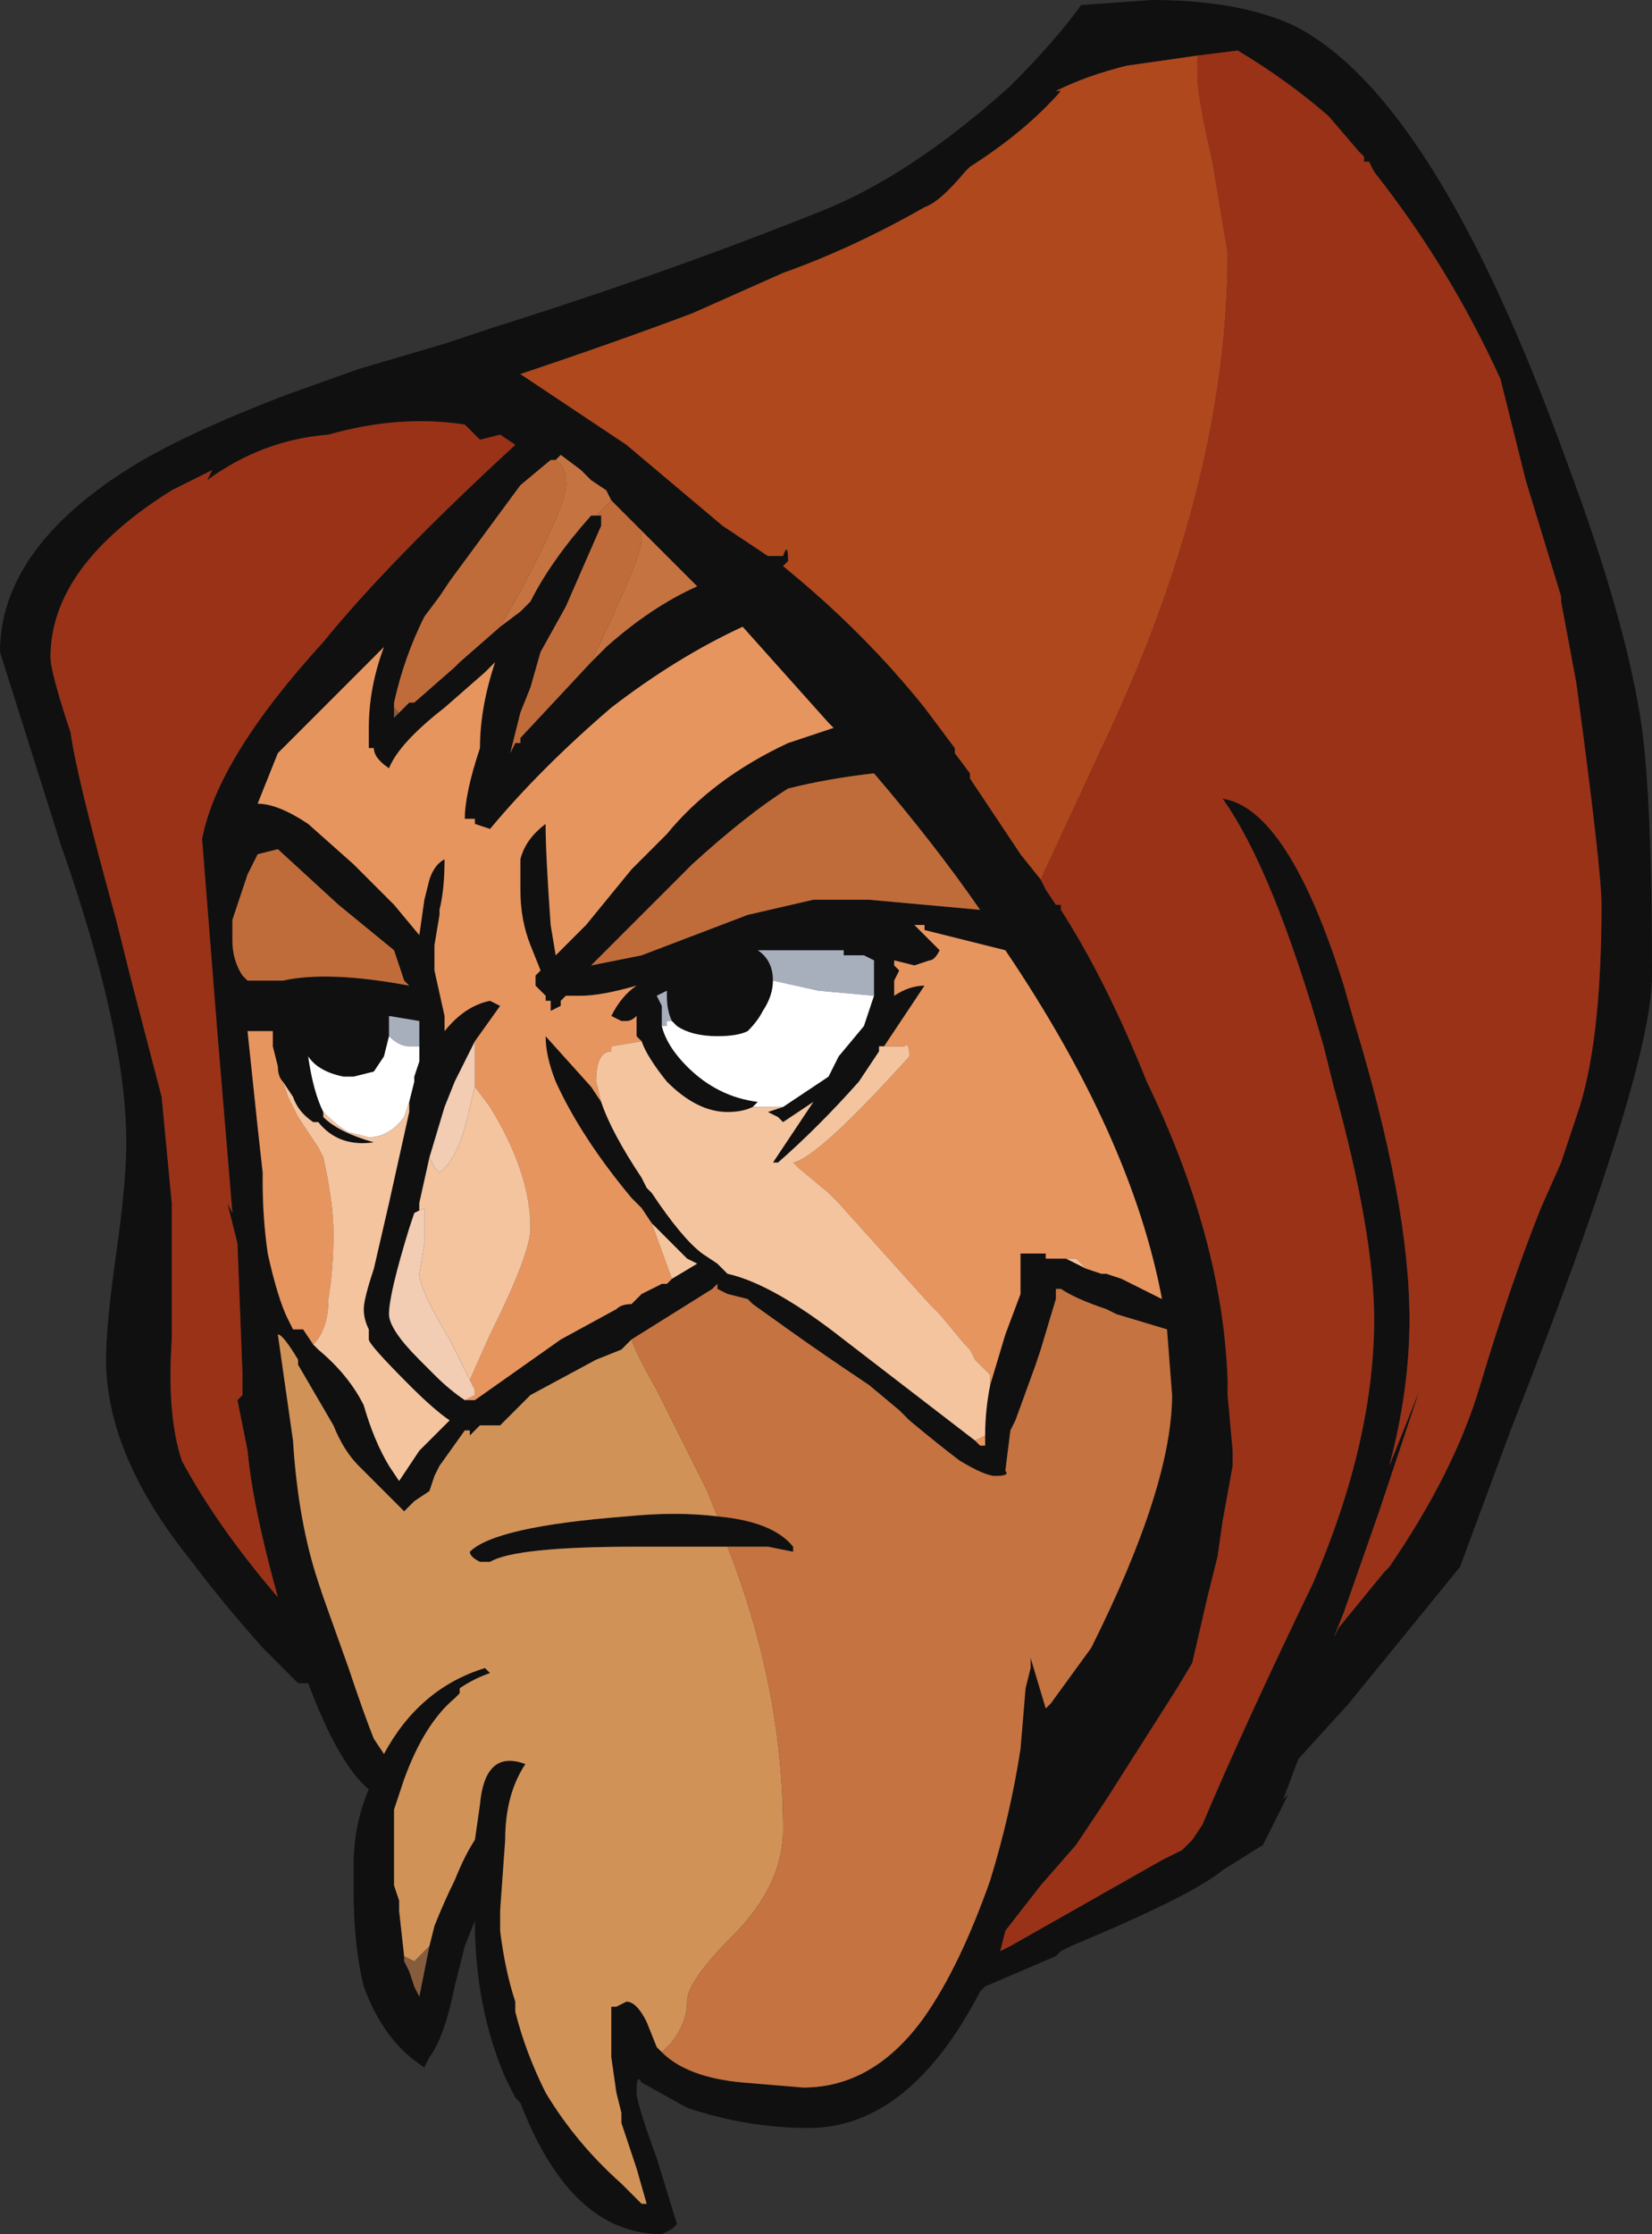 <?xml version="1.0" encoding="UTF-8" standalone="no"?>
<svg xmlns:ffdec="https://www.free-decompiler.com/flash" xmlns:xlink="http://www.w3.org/1999/xlink" ffdec:objectType="shape" height="22.1px" width="16.35px" xmlns="http://www.w3.org/2000/svg">
  <rect width="100%" height="100%" fill="#333333" stroke="none"/>
  <g transform="matrix(1.0, 0.0, 0.0, 1.0, -11.0, 22.05)">
    <path d="M21.7 -22.0 L22.4 -22.05 Q23.25 -22.05 23.8 -21.8 25.2 -21.1 26.5 -17.5 27.1 -15.9 27.25 -14.85 27.35 -14.1 27.35 -12.4 27.35 -11.45 25.95 -7.9 L25.45 -6.55 24.35 -5.2 23.85 -4.65 23.7 -4.25 23.75 -4.3 23.5 -3.8 23.1 -3.55 Q22.8 -3.3 21.6 -2.8 L21.5 -2.75 21.45 -2.7 20.75 -2.4 20.7 -2.35 Q20.0 -1.0 19.0 -1.0 18.4 -1.0 17.8 -1.2 L17.35 -1.45 Q17.3 -1.55 17.3 -1.35 17.3 -1.25 17.5 -0.7 L17.7 -0.05 17.65 0.0 17.55 0.05 Q16.65 0.05 16.15 -1.25 L16.1 -1.3 16.0 -1.5 Q15.7 -2.2 15.7 -3.05 L15.6 -2.8 15.5 -2.4 Q15.4 -1.9 15.25 -1.7 L15.2 -1.6 Q14.8 -1.85 14.6 -2.4 14.5 -2.8 14.5 -3.35 L14.5 -3.6 Q14.5 -4.0 14.65 -4.35 14.35 -4.6 14.05 -5.4 L13.95 -5.4 13.6 -5.75 Q13.2 -6.2 12.9 -6.6 12.05 -7.65 12.05 -8.6 12.05 -8.95 12.15 -9.65 12.25 -10.35 12.25 -10.75 12.25 -11.85 11.6 -13.7 L11.0 -15.6 Q11.0 -16.6 12.25 -17.4 12.8 -17.75 13.85 -18.15 L14.55 -18.4 15.4 -18.65 15.85 -18.8 Q17.6 -19.35 19.1 -19.95 20.0 -20.3 21.0 -21.2 21.45 -21.65 21.7 -22.0 M22.85 -21.5 L22.15 -21.4 Q21.75 -21.3 21.45 -21.15 L21.5 -21.15 Q21.15 -20.75 20.6 -20.4 L20.55 -20.35 Q20.3 -20.05 20.15 -20.0 19.45 -19.6 18.75 -19.35 L17.85 -18.95 Q17.05 -18.65 16.15 -18.35 L17.2 -17.65 18.15 -16.85 18.6 -16.55 18.75 -16.55 Q18.8 -16.7 18.8 -16.5 L18.75 -16.45 Q19.55 -15.8 20.15 -15.05 L20.45 -14.65 20.45 -14.6 20.6 -14.4 20.6 -14.35 21.1 -13.6 21.3 -13.35 21.35 -13.25 21.45 -13.1 21.5 -13.1 21.5 -13.05 Q21.95 -12.35 22.35 -11.35 23.1 -9.8 23.15 -8.4 L23.15 -8.25 23.2 -7.7 23.2 -7.55 23.1 -7.0 23.05 -6.65 22.95 -6.25 22.8 -5.6 22.65 -5.35 21.95 -4.25 21.65 -3.8 21.3 -3.4 20.95 -2.95 20.9 -2.75 21.0 -2.8 22.5 -3.65 22.7 -3.75 22.8 -3.85 22.9 -4.0 Q23.3 -4.95 24.0 -6.4 24.6 -7.8 24.6 -9.0 24.6 -9.85 24.2 -11.3 L24.1 -11.7 Q23.6 -13.45 23.1 -14.15 23.75 -14.05 24.3 -12.3 L24.4 -11.95 Q24.95 -10.15 24.95 -9.0 24.95 -8.3 24.75 -7.55 L25.05 -8.3 24.65 -7.1 24.3 -6.1 24.2 -5.85 24.25 -5.95 24.7 -6.5 24.75 -6.55 Q25.4 -7.5 25.65 -8.35 25.95 -9.35 26.25 -10.1 L26.45 -10.55 26.6 -11.0 Q26.85 -11.7 26.85 -13.1 26.85 -13.45 26.6 -15.3 L26.45 -16.1 26.45 -16.15 26.1 -17.3 25.85 -18.3 Q25.35 -19.4 24.6 -20.35 L24.55 -20.45 24.5 -20.45 24.5 -20.5 24.45 -20.55 24.15 -20.9 Q23.75 -21.25 23.25 -21.55 L22.85 -21.5 M15.7 -17.75 L15.6 -17.85 Q14.95 -17.95 14.25 -17.75 13.6 -17.7 13.05 -17.3 L13.1 -17.4 12.7 -17.2 Q11.5 -16.45 11.5 -15.55 11.5 -15.4 11.7 -14.8 11.75 -14.4 12.15 -12.95 L12.3 -12.35 12.6 -11.2 12.7 -10.15 12.7 -8.8 Q12.65 -8.05 12.8 -7.6 13.15 -6.95 13.75 -6.25 13.5 -7.15 13.45 -7.7 L13.35 -8.2 13.4 -8.25 13.4 -8.45 13.35 -9.75 13.25 -10.15 13.3 -10.05 13.15 -11.85 13.0 -13.75 Q13.15 -14.55 14.2 -15.7 14.85 -16.5 16.1 -17.65 L15.95 -17.75 15.75 -17.7 15.7 -17.75 M17.35 -11.75 L17.3 -11.8 17.3 -12.0 Q17.25 -11.95 17.2 -11.95 L17.15 -11.95 17.05 -12.0 Q17.15 -12.2 17.3 -12.3 16.95 -12.2 16.75 -12.2 L16.6 -12.2 16.55 -12.15 16.55 -12.1 16.45 -12.05 16.45 -12.15 16.4 -12.15 16.4 -12.2 16.3 -12.3 16.3 -12.4 16.35 -12.45 16.25 -12.7 Q16.15 -12.95 16.15 -13.25 L16.15 -13.55 Q16.2 -13.75 16.4 -13.9 16.4 -13.6 16.45 -12.9 L16.5 -12.6 16.8 -12.9 17.25 -13.45 17.6 -13.8 Q18.05 -14.35 18.8 -14.7 L19.25 -14.85 19.2 -14.9 18.35 -15.85 Q17.7 -15.55 17.05 -15.05 16.35 -14.45 15.85 -13.85 L15.7 -13.9 15.7 -13.95 15.6 -13.95 Q15.6 -14.2 15.75 -14.65 15.75 -15.05 15.9 -15.5 L15.8 -15.4 15.4 -15.05 Q14.95 -14.7 14.85 -14.45 14.7 -14.55 14.7 -14.65 L14.65 -14.65 14.65 -14.85 Q14.65 -15.25 14.8 -15.65 L14.8 -15.65 13.75 -14.6 Q13.65 -14.35 13.55 -14.1 13.75 -14.1 14.05 -13.9 L14.5 -13.5 14.9 -13.1 15.15 -12.8 15.2 -13.15 15.25 -13.35 Q15.3 -13.5 15.4 -13.55 15.4 -13.25 15.35 -13.05 L15.35 -13.0 15.3 -12.7 15.3 -12.45 15.4 -12.0 15.4 -11.85 Q15.6 -12.1 15.85 -12.15 L15.95 -12.1 15.7 -11.75 15.5 -11.35 15.4 -11.1 15.25 -10.6 15.15 -10.15 15.15 -10.05 15.1 -10.05 15.05 -9.9 Q14.85 -9.25 14.85 -9.05 14.85 -8.9 15.15 -8.6 L15.3 -8.45 Q15.45 -8.3 15.6 -8.2 L15.7 -8.2 16.55 -8.8 17.1 -9.1 Q17.15 -9.15 17.25 -9.15 L17.35 -9.25 17.55 -9.35 17.6 -9.35 17.65 -9.4 17.9 -9.55 17.8 -9.6 17.45 -9.95 17.35 -10.1 17.25 -10.2 Q16.75 -10.8 16.5 -11.35 16.4 -11.6 16.4 -11.8 L16.85 -11.3 16.95 -11.15 Q17.05 -10.85 17.35 -10.4 L17.4 -10.3 17.45 -10.25 Q17.75 -9.8 17.95 -9.65 L18.1 -9.55 18.2 -9.45 Q18.65 -9.35 19.35 -8.8 L20.65 -7.8 20.7 -7.75 20.75 -7.75 20.75 -7.85 Q20.75 -8.1 20.8 -8.35 L20.95 -8.85 21.1 -9.25 21.1 -9.65 21.35 -9.65 21.35 -9.6 21.55 -9.6 21.75 -9.5 21.9 -9.45 21.95 -9.45 22.1 -9.4 22.5 -9.2 Q22.2 -10.8 20.95 -12.65 L20.15 -12.85 20.15 -12.9 20.05 -12.9 20.3 -12.65 Q20.25 -12.55 20.2 -12.55 L20.05 -12.5 19.85 -12.55 19.85 -12.5 19.9 -12.45 19.85 -12.35 19.85 -12.2 Q20.0 -12.3 20.15 -12.3 L19.75 -11.7 19.7 -11.7 19.7 -11.65 19.5 -11.35 Q19.1 -10.9 18.7 -10.55 L18.65 -10.55 19.05 -11.15 18.75 -10.95 18.7 -11.0 18.6 -11.05 18.75 -11.1 19.2 -11.4 19.3 -11.6 19.55 -11.9 19.65 -12.2 19.65 -12.55 19.55 -12.6 19.35 -12.6 19.35 -12.65 18.55 -12.65 18.5 -12.65 Q18.65 -12.55 18.65 -12.35 18.65 -12.2 18.55 -12.05 18.5 -11.95 18.4 -11.85 18.3 -11.8 18.1 -11.8 17.85 -11.8 17.7 -11.9 L17.65 -11.95 Q17.6 -12.05 17.6 -12.2 L17.6 -12.25 17.5 -12.2 17.55 -12.1 17.55 -11.9 Q17.6 -11.7 17.8 -11.5 18.1 -11.2 18.5 -11.15 L18.45 -11.1 Q18.35 -11.05 18.2 -11.05 17.9 -11.05 17.6 -11.35 17.4 -11.6 17.35 -11.75 M17.05 -17.1 L17.0 -17.2 16.85 -17.3 16.75 -17.4 16.55 -17.55 16.5 -17.5 16.45 -17.5 16.15 -17.25 15.45 -16.3 15.35 -16.15 15.2 -15.95 Q15.0 -15.55 14.9 -15.1 L14.9 -15.05 14.9 -14.95 14.95 -15.0 15.05 -15.1 15.1 -15.1 15.5 -15.45 15.55 -15.5 15.95 -15.85 16.15 -16.0 16.25 -16.1 Q16.45 -16.5 16.85 -16.95 L16.9 -16.95 16.95 -16.95 16.95 -16.85 16.6 -16.05 16.35 -15.6 16.25 -15.25 16.15 -15.0 16.05 -14.6 16.1 -14.7 16.15 -14.7 16.15 -14.75 16.85 -15.5 17.0 -15.65 Q17.45 -16.05 17.9 -16.25 L17.35 -16.8 17.05 -17.1 M19.65 -14.4 Q19.2 -14.35 18.8 -14.25 18.4 -14.0 17.85 -13.5 L16.85 -12.5 17.35 -12.6 18.4 -13.0 19.05 -13.15 19.6 -13.15 20.7 -13.05 Q20.25 -13.7 19.65 -14.4 M17.55 -1.75 Q17.8 -1.5 18.35 -1.45 L18.95 -1.4 Q19.65 -1.4 20.15 -2.1 20.5 -2.6 20.8 -3.45 21.0 -4.1 21.1 -4.75 L21.15 -5.35 21.2 -5.55 21.2 -5.65 21.35 -5.15 21.4 -5.2 21.8 -5.75 Q22.6 -7.35 22.6 -8.25 L22.55 -8.9 22.05 -9.05 21.95 -9.1 Q21.65 -9.2 21.5 -9.3 L21.45 -9.3 21.45 -9.2 21.3 -8.7 21.25 -8.55 21.05 -8.0 21.0 -7.9 20.95 -7.5 Q21.0 -7.45 20.85 -7.45 20.75 -7.45 20.5 -7.6 20.3 -7.75 20.0 -8.0 L19.9 -8.1 19.6 -8.35 Q19.15 -8.65 18.8 -8.9 L18.45 -9.15 18.4 -9.2 18.2 -9.25 18.1 -9.3 18.1 -9.35 18.05 -9.3 17.25 -8.8 17.15 -8.7 16.9 -8.6 16.25 -8.25 15.95 -7.95 15.75 -7.95 15.65 -7.85 15.65 -7.9 15.6 -7.9 15.35 -7.55 15.3 -7.45 15.25 -7.3 15.1 -7.2 15.0 -7.1 14.55 -7.55 Q14.4 -7.7 14.3 -7.95 L13.95 -8.55 13.95 -8.6 Q13.8 -8.85 13.75 -8.85 L13.9 -7.8 Q13.95 -7.0 14.15 -6.4 L14.2 -6.25 14.45 -5.55 Q14.6 -5.1 14.7 -4.85 L14.8 -4.7 Q15.15 -5.35 15.8 -5.55 L15.85 -5.5 Q15.7 -5.45 15.55 -5.35 L15.55 -5.3 15.5 -5.25 Q15.2 -5.0 15.0 -4.45 L14.9 -4.15 14.9 -3.4 14.95 -3.25 14.95 -3.15 15.0 -2.7 15.0 -2.65 15.05 -2.55 15.1 -2.4 15.15 -2.3 15.25 -2.8 15.3 -3.0 Q15.4 -3.25 15.5 -3.45 15.6 -3.7 15.7 -3.85 L15.75 -4.2 Q15.8 -4.75 16.2 -4.6 16.0 -4.3 16.0 -3.85 L15.95 -3.15 15.95 -2.95 Q16.0 -2.55 16.1 -2.25 L16.1 -2.15 Q16.2 -1.75 16.4 -1.35 16.7 -0.85 17.15 -0.45 L17.35 -0.25 17.4 -0.25 17.3 -0.6 17.15 -1.05 17.15 -1.15 17.1 -1.35 17.05 -1.7 17.05 -2.2 17.1 -2.2 17.2 -2.25 Q17.3 -2.25 17.4 -2.05 L17.5 -1.8 17.55 -1.75 M18.1 -7.05 Q18.65 -7.0 18.85 -6.75 L18.85 -6.7 18.6 -6.75 18.2 -6.75 17.3 -6.75 Q16.1 -6.75 15.85 -6.6 L15.75 -6.6 Q15.65 -6.65 15.65 -6.7 15.9 -6.95 17.2 -7.05 17.7 -7.1 18.1 -7.05 M15.5 -12.3 L15.5 -12.3 M15.0 -12.35 L14.9 -12.65 14.35 -13.1 13.75 -13.65 13.55 -13.6 13.45 -13.4 13.3 -12.95 13.3 -12.75 Q13.3 -12.55 13.4 -12.4 L13.45 -12.35 13.8 -12.35 Q14.25 -12.45 15.05 -12.3 L15.0 -12.35 M15.15 -11.7 L15.15 -11.95 14.85 -12.0 14.85 -11.8 14.8 -11.6 14.7 -11.45 14.5 -11.4 14.4 -11.4 Q14.15 -11.45 14.05 -11.6 14.1 -11.25 14.2 -11.05 L14.2 -11.0 Q14.35 -10.85 14.7 -10.75 14.35 -10.7 14.15 -10.95 L14.1 -10.95 Q13.95 -11.05 13.9 -11.2 L13.8 -11.35 Q13.75 -11.4 13.75 -11.5 L13.7 -11.7 13.7 -11.85 13.45 -11.85 13.55 -10.9 13.6 -10.45 13.6 -10.35 Q13.6 -10.0 13.65 -9.65 13.75 -9.2 13.85 -9.0 L13.9 -8.9 14.0 -8.9 14.1 -8.75 14.15 -8.7 Q14.45 -8.45 14.6 -8.15 14.7 -7.8 14.85 -7.55 L14.95 -7.4 15.15 -7.7 15.45 -8.0 Q15.3 -8.1 15.05 -8.35 14.65 -8.75 14.65 -8.8 L14.65 -8.9 Q14.6 -9.0 14.6 -9.1 14.6 -9.2 14.7 -9.5 L14.85 -10.15 15.05 -11.05 15.05 -11.15 15.1 -11.35 15.1 -11.4 15.15 -11.55 15.15 -11.7 M12.3 -8.85 L12.3 -8.85 M15.05 -2.0 L15.05 -2.0 M21.4 -4.9 L21.4 -4.9" fill="#101010" fill-rule="evenodd" stroke="none"/>
    <path d="M22.85 -21.5 Q22.85 -21.4 22.85 -21.3 22.85 -21.1 23.0 -20.45 L23.15 -19.55 Q23.15 -17.3 21.95 -14.75 L21.3 -13.35 21.1 -13.6 20.6 -14.35 20.6 -14.4 20.45 -14.6 20.45 -14.65 20.15 -15.05 Q19.55 -15.8 18.75 -16.45 L18.8 -16.5 Q18.8 -16.7 18.75 -16.55 L18.6 -16.55 18.15 -16.85 17.2 -17.65 16.15 -18.35 Q17.05 -18.65 17.85 -18.95 L18.75 -19.35 Q19.45 -19.6 20.15 -20.0 20.3 -20.05 20.55 -20.35 L20.6 -20.4 Q21.15 -20.75 21.5 -21.15 L21.45 -21.15 Q21.75 -21.3 22.15 -21.4 L22.85 -21.5" fill="#af481d" fill-rule="evenodd" stroke="none"/>
    <path d="M12.3 -8.85 L12.3 -8.85" fill="#872710" fill-rule="evenodd" stroke="none"/>
    <path d="M15.7 -11.75 L15.95 -12.1 15.85 -12.15 Q15.6 -12.1 15.4 -11.85 L15.4 -12.0 15.3 -12.45 15.3 -12.7 15.35 -13.0 15.35 -13.05 Q15.4 -13.25 15.4 -13.55 15.3 -13.5 15.25 -13.35 L15.2 -13.15 15.15 -12.8 14.9 -13.1 14.5 -13.5 14.05 -13.9 Q13.75 -14.1 13.55 -14.1 13.65 -14.35 13.75 -14.6 L14.8 -15.65 14.8 -15.65 Q14.65 -15.25 14.65 -14.85 L14.65 -14.65 14.7 -14.65 Q14.7 -14.55 14.85 -14.45 14.95 -14.7 15.4 -15.05 L15.8 -15.4 15.9 -15.5 Q15.75 -15.05 15.75 -14.65 15.6 -14.2 15.6 -13.95 L15.7 -13.95 15.7 -13.9 15.85 -13.85 Q16.35 -14.45 17.05 -15.05 17.7 -15.55 18.35 -15.85 L19.2 -14.9 19.25 -14.85 18.8 -14.7 Q18.05 -14.35 17.6 -13.8 L17.25 -13.45 16.8 -12.9 16.5 -12.6 16.45 -12.9 Q16.4 -13.6 16.4 -13.9 16.2 -13.75 16.15 -13.55 L16.15 -13.25 Q16.15 -12.95 16.25 -12.7 L16.35 -12.45 16.3 -12.4 16.3 -12.3 16.4 -12.2 16.4 -12.15 16.45 -12.15 16.45 -12.05 16.55 -12.1 16.55 -12.15 16.6 -12.2 16.75 -12.2 Q16.95 -12.2 17.3 -12.3 17.15 -12.2 17.05 -12.0 L17.15 -11.95 17.2 -11.95 Q17.25 -11.95 17.3 -12.0 L17.3 -11.8 17.35 -11.75 17.05 -11.7 17.05 -11.65 Q16.9 -11.65 16.9 -11.35 L16.95 -11.15 16.85 -11.3 16.4 -11.8 Q16.4 -11.6 16.5 -11.35 16.75 -10.8 17.25 -10.2 L17.35 -10.1 17.45 -9.95 17.65 -9.4 17.6 -9.35 17.55 -9.35 17.35 -9.25 17.25 -9.15 Q17.15 -9.15 17.1 -9.1 L16.55 -8.8 15.7 -8.2 15.6 -8.2 15.7 -8.25 15.7 -8.3 15.65 -8.4 15.85 -8.85 Q16.25 -9.65 16.25 -9.9 16.25 -10.45 15.85 -11.1 L15.7 -11.3 15.7 -11.75 M19.7 -11.7 L19.75 -11.7 20.15 -12.3 Q20.0 -12.3 19.85 -12.2 L19.85 -12.35 19.9 -12.45 19.85 -12.5 19.85 -12.55 20.05 -12.5 20.2 -12.55 Q20.25 -12.55 20.3 -12.65 L20.05 -12.9 20.15 -12.9 20.15 -12.85 20.95 -12.65 Q22.2 -10.8 22.5 -9.2 L22.1 -9.4 21.95 -9.45 21.9 -9.45 21.75 -9.5 21.65 -9.6 21.55 -9.6 21.35 -9.6 21.35 -9.65 21.1 -9.65 21.1 -9.25 20.95 -8.85 20.8 -8.35 20.8 -8.45 20.65 -8.6 20.6 -8.7 20.55 -8.75 20.3 -9.05 20.2 -9.15 19.3 -10.15 19.2 -10.25 18.9 -10.5 18.85 -10.55 Q19.1 -10.6 20.0 -11.6 20.0 -11.75 19.95 -11.7 L19.7 -11.7 M20.75 -7.85 L20.75 -7.75 20.7 -7.75 20.65 -7.8 20.75 -7.85 M18.3 -11.0 L18.3 -11.0 M15.5 -12.3 L15.5 -12.3 M14.1 -8.75 L14.0 -8.9 13.9 -8.9 13.85 -9.0 Q13.75 -9.2 13.65 -9.65 13.6 -10.0 13.6 -10.35 L13.6 -10.45 13.55 -10.9 13.45 -11.85 13.7 -11.85 13.7 -11.7 13.75 -11.5 Q13.75 -11.4 13.8 -11.35 L13.85 -11.2 13.95 -11.0 14.15 -10.7 14.2 -10.6 Q14.3 -10.15 14.3 -9.85 14.3 -9.5 14.25 -9.2 14.25 -8.9 14.1 -8.75" fill="#e7955f" fill-rule="evenodd" stroke="none"/>
    <path d="M14.9 -15.05 L14.95 -15.0 14.9 -14.95 14.9 -15.05 M15.25 -2.8 L15.15 -2.3 15.1 -2.4 15.05 -2.55 15.0 -2.65 15.0 -2.7 15.1 -2.65 15.25 -2.8" fill="#875c3d" fill-rule="evenodd" stroke="none"/>
    <path d="M17.25 -8.8 Q17.3 -8.65 17.5 -8.3 L18.0 -7.3 18.1 -7.05 Q17.7 -7.1 17.2 -7.05 15.9 -6.95 15.65 -6.7 15.65 -6.65 15.75 -6.6 L15.85 -6.6 Q16.1 -6.75 17.3 -6.75 L18.2 -6.75 Q18.75 -5.35 18.75 -3.95 18.75 -3.4 18.25 -2.9 17.8 -2.45 17.8 -2.25 17.8 -2.05 17.65 -1.85 L17.55 -1.75 17.5 -1.8 17.4 -2.05 Q17.3 -2.25 17.2 -2.25 L17.1 -2.2 17.05 -2.2 17.05 -1.7 17.1 -1.35 17.15 -1.15 17.15 -1.05 17.3 -0.6 17.4 -0.25 17.35 -0.25 17.15 -0.45 Q16.7 -0.85 16.4 -1.35 16.2 -1.75 16.1 -2.15 L16.1 -2.25 Q16.0 -2.55 15.95 -2.95 L15.95 -3.15 16.0 -3.85 Q16.0 -4.3 16.2 -4.6 15.8 -4.75 15.75 -4.2 L15.7 -3.85 Q15.6 -3.7 15.5 -3.45 15.4 -3.25 15.3 -3.0 L15.25 -2.8 15.1 -2.65 15.0 -2.7 14.95 -3.15 14.95 -3.25 14.9 -3.4 14.9 -4.15 15.0 -4.45 Q15.2 -5.0 15.5 -5.25 L15.55 -5.3 15.55 -5.35 Q15.7 -5.45 15.85 -5.5 L15.8 -5.55 Q15.15 -5.35 14.8 -4.7 L14.7 -4.85 Q14.6 -5.1 14.45 -5.55 L14.2 -6.25 14.15 -6.4 Q13.95 -7.0 13.9 -7.8 L13.75 -8.85 Q13.8 -8.85 13.95 -8.6 L13.95 -8.55 14.3 -7.95 Q14.4 -7.7 14.55 -7.55 L15.0 -7.1 15.1 -7.2 15.25 -7.3 15.3 -7.45 15.35 -7.55 15.6 -7.9 15.65 -7.9 15.65 -7.85 15.75 -7.95 15.95 -7.95 16.25 -8.25 16.9 -8.6 17.15 -8.7 17.25 -8.8 M21.4 -4.9 L21.4 -4.9" fill="#d19258" fill-rule="evenodd" stroke="none"/>
    <path d="M17.55 -11.9 L17.55 -12.1 17.5 -12.2 17.6 -12.25 17.6 -12.2 Q17.6 -12.05 17.65 -11.95 L17.6 -11.95 17.6 -11.9 17.55 -11.9 M18.65 -12.35 Q18.65 -12.55 18.5 -12.65 L18.55 -12.65 19.35 -12.65 19.35 -12.6 19.55 -12.6 19.65 -12.55 19.65 -12.2 19.1 -12.25 18.65 -12.35 M14.85 -11.8 L14.85 -12.0 15.15 -11.95 15.15 -11.7 15.05 -11.7 Q14.95 -11.7 14.85 -11.8" fill="#a7aebc" fill-rule="evenodd" stroke="none"/>
    <path d="M18.45 -11.1 L18.5 -11.15 Q18.1 -11.2 17.8 -11.5 17.6 -11.7 17.55 -11.9 L17.6 -11.9 17.6 -11.95 17.65 -11.95 17.7 -11.9 Q17.85 -11.8 18.1 -11.8 18.3 -11.8 18.4 -11.85 18.5 -11.95 18.55 -12.05 18.65 -12.2 18.65 -12.35 L19.1 -12.25 19.65 -12.2 19.55 -11.9 19.3 -11.6 19.2 -11.4 18.75 -11.1 18.45 -11.1 M18.5 -12.65 L18.55 -12.65 18.5 -12.65 M14.85 -11.8 Q14.95 -11.7 15.05 -11.7 L15.15 -11.7 15.15 -11.55 15.1 -11.4 15.1 -11.35 15.05 -11.15 15.0 -11.0 Q14.85 -10.8 14.65 -10.8 L14.45 -10.85 Q14.35 -10.9 14.2 -11.05 14.1 -11.25 14.05 -11.6 14.15 -11.45 14.4 -11.4 L14.5 -11.4 14.7 -11.45 14.8 -11.6 14.85 -11.8" fill="#ffffff" fill-rule="evenodd" stroke="none"/>
    <path d="M15.7 -11.3 L15.85 -11.1 Q16.25 -10.45 16.25 -9.9 16.25 -9.65 15.85 -8.85 L15.65 -8.4 15.45 -8.8 Q15.15 -9.3 15.15 -9.45 L15.2 -9.75 15.2 -10.1 15.1 -10.05 15.15 -10.05 15.15 -10.15 15.25 -10.6 15.3 -10.5 15.35 -10.45 Q15.55 -10.6 15.65 -11.1 L15.7 -11.3 M17.65 -9.4 L17.45 -9.95 17.8 -9.6 17.9 -9.55 17.65 -9.4 M16.95 -11.15 L16.9 -11.35 Q16.9 -11.65 17.05 -11.65 L17.05 -11.7 17.35 -11.75 Q17.4 -11.6 17.6 -11.35 17.9 -11.05 18.2 -11.05 18.35 -11.05 18.45 -11.1 L18.75 -11.1 18.6 -11.05 18.7 -11.0 18.75 -10.95 19.05 -11.15 18.65 -10.55 18.7 -10.55 Q19.1 -10.9 19.5 -11.35 L19.7 -11.65 19.7 -11.7 19.95 -11.7 Q20.0 -11.75 20.0 -11.6 19.1 -10.6 18.85 -10.55 L18.9 -10.5 19.2 -10.25 19.3 -10.15 20.2 -9.15 20.3 -9.05 20.55 -8.75 20.6 -8.7 20.65 -8.6 20.8 -8.45 20.8 -8.35 Q20.75 -8.1 20.75 -7.85 L20.65 -7.8 19.35 -8.8 Q18.65 -9.35 18.2 -9.45 L18.1 -9.55 17.95 -9.65 Q17.75 -9.8 17.45 -10.25 L17.4 -10.3 17.35 -10.4 Q17.05 -10.85 16.95 -11.15 M21.75 -9.5 L21.55 -9.6 21.65 -9.6 21.75 -9.5 M18.3 -11.0 L18.3 -11.0 M15.05 -11.15 L15.05 -11.05 14.85 -10.15 14.7 -9.5 Q14.6 -9.2 14.6 -9.1 14.6 -9.0 14.65 -8.9 L14.65 -8.8 Q14.65 -8.75 15.05 -8.35 15.3 -8.1 15.45 -8.0 L15.15 -7.7 14.95 -7.4 14.85 -7.55 Q14.7 -7.8 14.6 -8.15 14.45 -8.45 14.15 -8.7 L14.1 -8.75 Q14.25 -8.9 14.25 -9.2 14.3 -9.5 14.3 -9.85 14.3 -10.15 14.2 -10.6 L14.15 -10.7 13.95 -11.0 13.85 -11.2 13.8 -11.35 13.9 -11.2 Q13.95 -11.05 14.1 -10.95 L14.15 -10.95 Q14.35 -10.7 14.7 -10.75 14.35 -10.85 14.2 -11.0 L14.2 -11.05 Q14.35 -10.9 14.45 -10.85 L14.65 -10.8 Q14.85 -10.8 15.0 -11.0 L15.05 -11.15" fill="#f4c49f" fill-rule="evenodd" stroke="none"/>
    <path d="M15.7 -11.75 L15.7 -11.3 15.65 -11.1 Q15.55 -10.6 15.35 -10.45 L15.3 -10.5 15.25 -10.6 15.4 -11.1 15.5 -11.35 15.7 -11.75 M15.65 -8.4 L15.7 -8.3 15.7 -8.25 15.6 -8.2 Q15.45 -8.3 15.3 -8.45 L15.15 -8.6 Q14.85 -8.9 14.85 -9.05 14.85 -9.25 15.05 -9.9 L15.1 -10.05 15.2 -10.1 15.2 -9.75 15.15 -9.45 Q15.15 -9.3 15.45 -8.8 L15.65 -8.4" fill="#f2ccb3" fill-rule="evenodd" stroke="none"/>
    <path d="M16.45 -17.5 L16.5 -17.5 16.55 -17.55 16.75 -17.4 16.85 -17.3 17.0 -17.2 17.05 -17.1 16.9 -16.95 16.85 -16.95 Q16.45 -16.5 16.25 -16.1 L16.15 -16.0 15.95 -15.85 16.15 -16.2 Q16.6 -17.05 16.6 -17.25 16.6 -17.4 16.55 -17.45 L16.5 -17.5 16.45 -17.5 M17.35 -16.8 L17.9 -16.25 Q17.45 -16.05 17.0 -15.65 L16.85 -15.5 Q17.35 -16.55 17.35 -16.7 L17.35 -16.8 M17.25 -8.8 L18.05 -9.3 18.1 -9.35 18.1 -9.3 18.2 -9.25 18.4 -9.2 18.45 -9.15 18.8 -8.9 Q19.15 -8.65 19.6 -8.35 L19.9 -8.1 20.0 -8.0 Q20.3 -7.75 20.5 -7.6 20.75 -7.45 20.85 -7.45 21.0 -7.45 20.95 -7.5 L21.0 -7.9 21.05 -8.0 21.25 -8.55 21.3 -8.7 21.45 -9.2 21.45 -9.3 21.5 -9.3 Q21.65 -9.2 21.95 -9.1 L22.05 -9.05 22.55 -8.9 22.6 -8.25 Q22.6 -7.35 21.8 -5.75 L21.4 -5.2 21.35 -5.15 21.2 -5.65 21.2 -5.55 21.15 -5.35 21.1 -4.75 Q21.0 -4.1 20.8 -3.45 20.5 -2.6 20.15 -2.1 19.65 -1.4 18.95 -1.4 L18.35 -1.45 Q17.8 -1.5 17.55 -1.75 L17.65 -1.85 Q17.8 -2.05 17.8 -2.25 17.8 -2.45 18.25 -2.9 18.75 -3.4 18.75 -3.95 18.75 -5.35 18.2 -6.75 L18.6 -6.75 18.85 -6.7 18.85 -6.75 Q18.65 -7.0 18.1 -7.05 L18.0 -7.3 17.5 -8.3 Q17.3 -8.65 17.25 -8.8" fill="#c57341" fill-rule="evenodd" stroke="none"/>
    <path d="M16.45 -17.5 L16.5 -17.5 16.55 -17.45 Q16.6 -17.4 16.6 -17.25 16.6 -17.05 16.15 -16.2 L15.95 -15.85 15.55 -15.5 15.5 -15.45 15.1 -15.1 15.05 -15.1 14.95 -15.0 14.9 -15.05 14.9 -15.1 Q15.0 -15.55 15.2 -15.95 L15.35 -16.15 15.45 -16.3 16.15 -17.25 16.45 -17.5 M16.9 -16.95 L17.05 -17.1 17.35 -16.8 17.35 -16.7 Q17.35 -16.55 16.85 -15.5 L16.15 -14.75 16.15 -14.7 16.1 -14.7 16.05 -14.6 16.15 -15.0 16.25 -15.25 16.35 -15.6 16.6 -16.05 16.95 -16.85 16.95 -16.95 16.9 -16.95 M19.65 -14.4 Q20.25 -13.7 20.7 -13.05 L19.6 -13.15 19.05 -13.15 18.4 -13.0 17.35 -12.6 16.85 -12.5 17.85 -13.5 Q18.4 -14.0 18.8 -14.25 19.2 -14.35 19.65 -14.4 M15.0 -12.35 L15.05 -12.3 Q14.25 -12.45 13.8 -12.35 L13.45 -12.35 13.4 -12.4 Q13.3 -12.55 13.3 -12.75 L13.3 -12.95 13.45 -13.4 13.55 -13.6 13.75 -13.65 14.35 -13.1 14.9 -12.65 15.0 -12.35" fill="#c06c3a" fill-rule="evenodd" stroke="none"/>
    <path d="M21.3 -13.35 L21.95 -14.75 Q23.15 -17.3 23.15 -19.55 L23.0 -20.45 Q22.85 -21.1 22.85 -21.3 22.85 -21.4 22.85 -21.5 L23.25 -21.55 Q23.75 -21.25 24.15 -20.9 L24.45 -20.55 24.5 -20.5 24.5 -20.45 24.55 -20.45 24.6 -20.35 Q25.35 -19.4 25.85 -18.3 L26.1 -17.3 26.45 -16.15 26.45 -16.1 26.6 -15.3 Q26.85 -13.45 26.85 -13.1 26.85 -11.7 26.6 -11.0 L26.45 -10.55 26.25 -10.1 Q25.95 -9.35 25.65 -8.35 25.4 -7.5 24.75 -6.55 L24.7 -6.5 24.25 -5.95 24.2 -5.85 24.3 -6.1 24.65 -7.1 25.05 -8.3 24.75 -7.55 Q24.95 -8.3 24.95 -9.0 24.95 -10.15 24.4 -11.95 L24.3 -12.3 Q23.75 -14.05 23.1 -14.15 23.6 -13.45 24.1 -11.7 L24.2 -11.3 Q24.6 -9.85 24.6 -9.0 24.6 -7.8 24.0 -6.4 23.3 -4.95 22.9 -4.0 L22.8 -3.85 22.7 -3.75 22.5 -3.65 21.0 -2.8 20.9 -2.75 20.95 -2.95 21.3 -3.4 21.65 -3.8 21.95 -4.25 22.65 -5.35 22.8 -5.6 22.95 -6.25 23.05 -6.65 23.1 -7.0 23.2 -7.55 23.2 -7.7 23.15 -8.25 23.15 -8.4 Q23.1 -9.8 22.35 -11.35 21.95 -12.35 21.5 -13.05 L21.5 -13.1 21.45 -13.1 21.35 -13.25 21.3 -13.35 M15.7 -17.75 L15.75 -17.7 15.95 -17.75 16.1 -17.65 Q14.85 -16.5 14.2 -15.7 13.15 -14.55 13.0 -13.75 L13.15 -11.85 13.3 -10.05 13.25 -10.15 13.35 -9.75 13.4 -8.45 13.4 -8.25 13.35 -8.2 13.45 -7.7 Q13.5 -7.15 13.75 -6.25 13.15 -6.95 12.8 -7.6 12.65 -8.05 12.7 -8.8 L12.7 -10.15 12.6 -11.2 12.3 -12.35 12.15 -12.95 Q11.75 -14.4 11.7 -14.8 11.5 -15.4 11.5 -15.55 11.5 -16.45 12.7 -17.2 L13.1 -17.4 13.05 -17.3 Q13.6 -17.7 14.25 -17.75 14.95 -17.95 15.6 -17.85 L15.7 -17.75" fill="#9a3218" fill-rule="evenodd" stroke="none"/>
  </g>
</svg>
